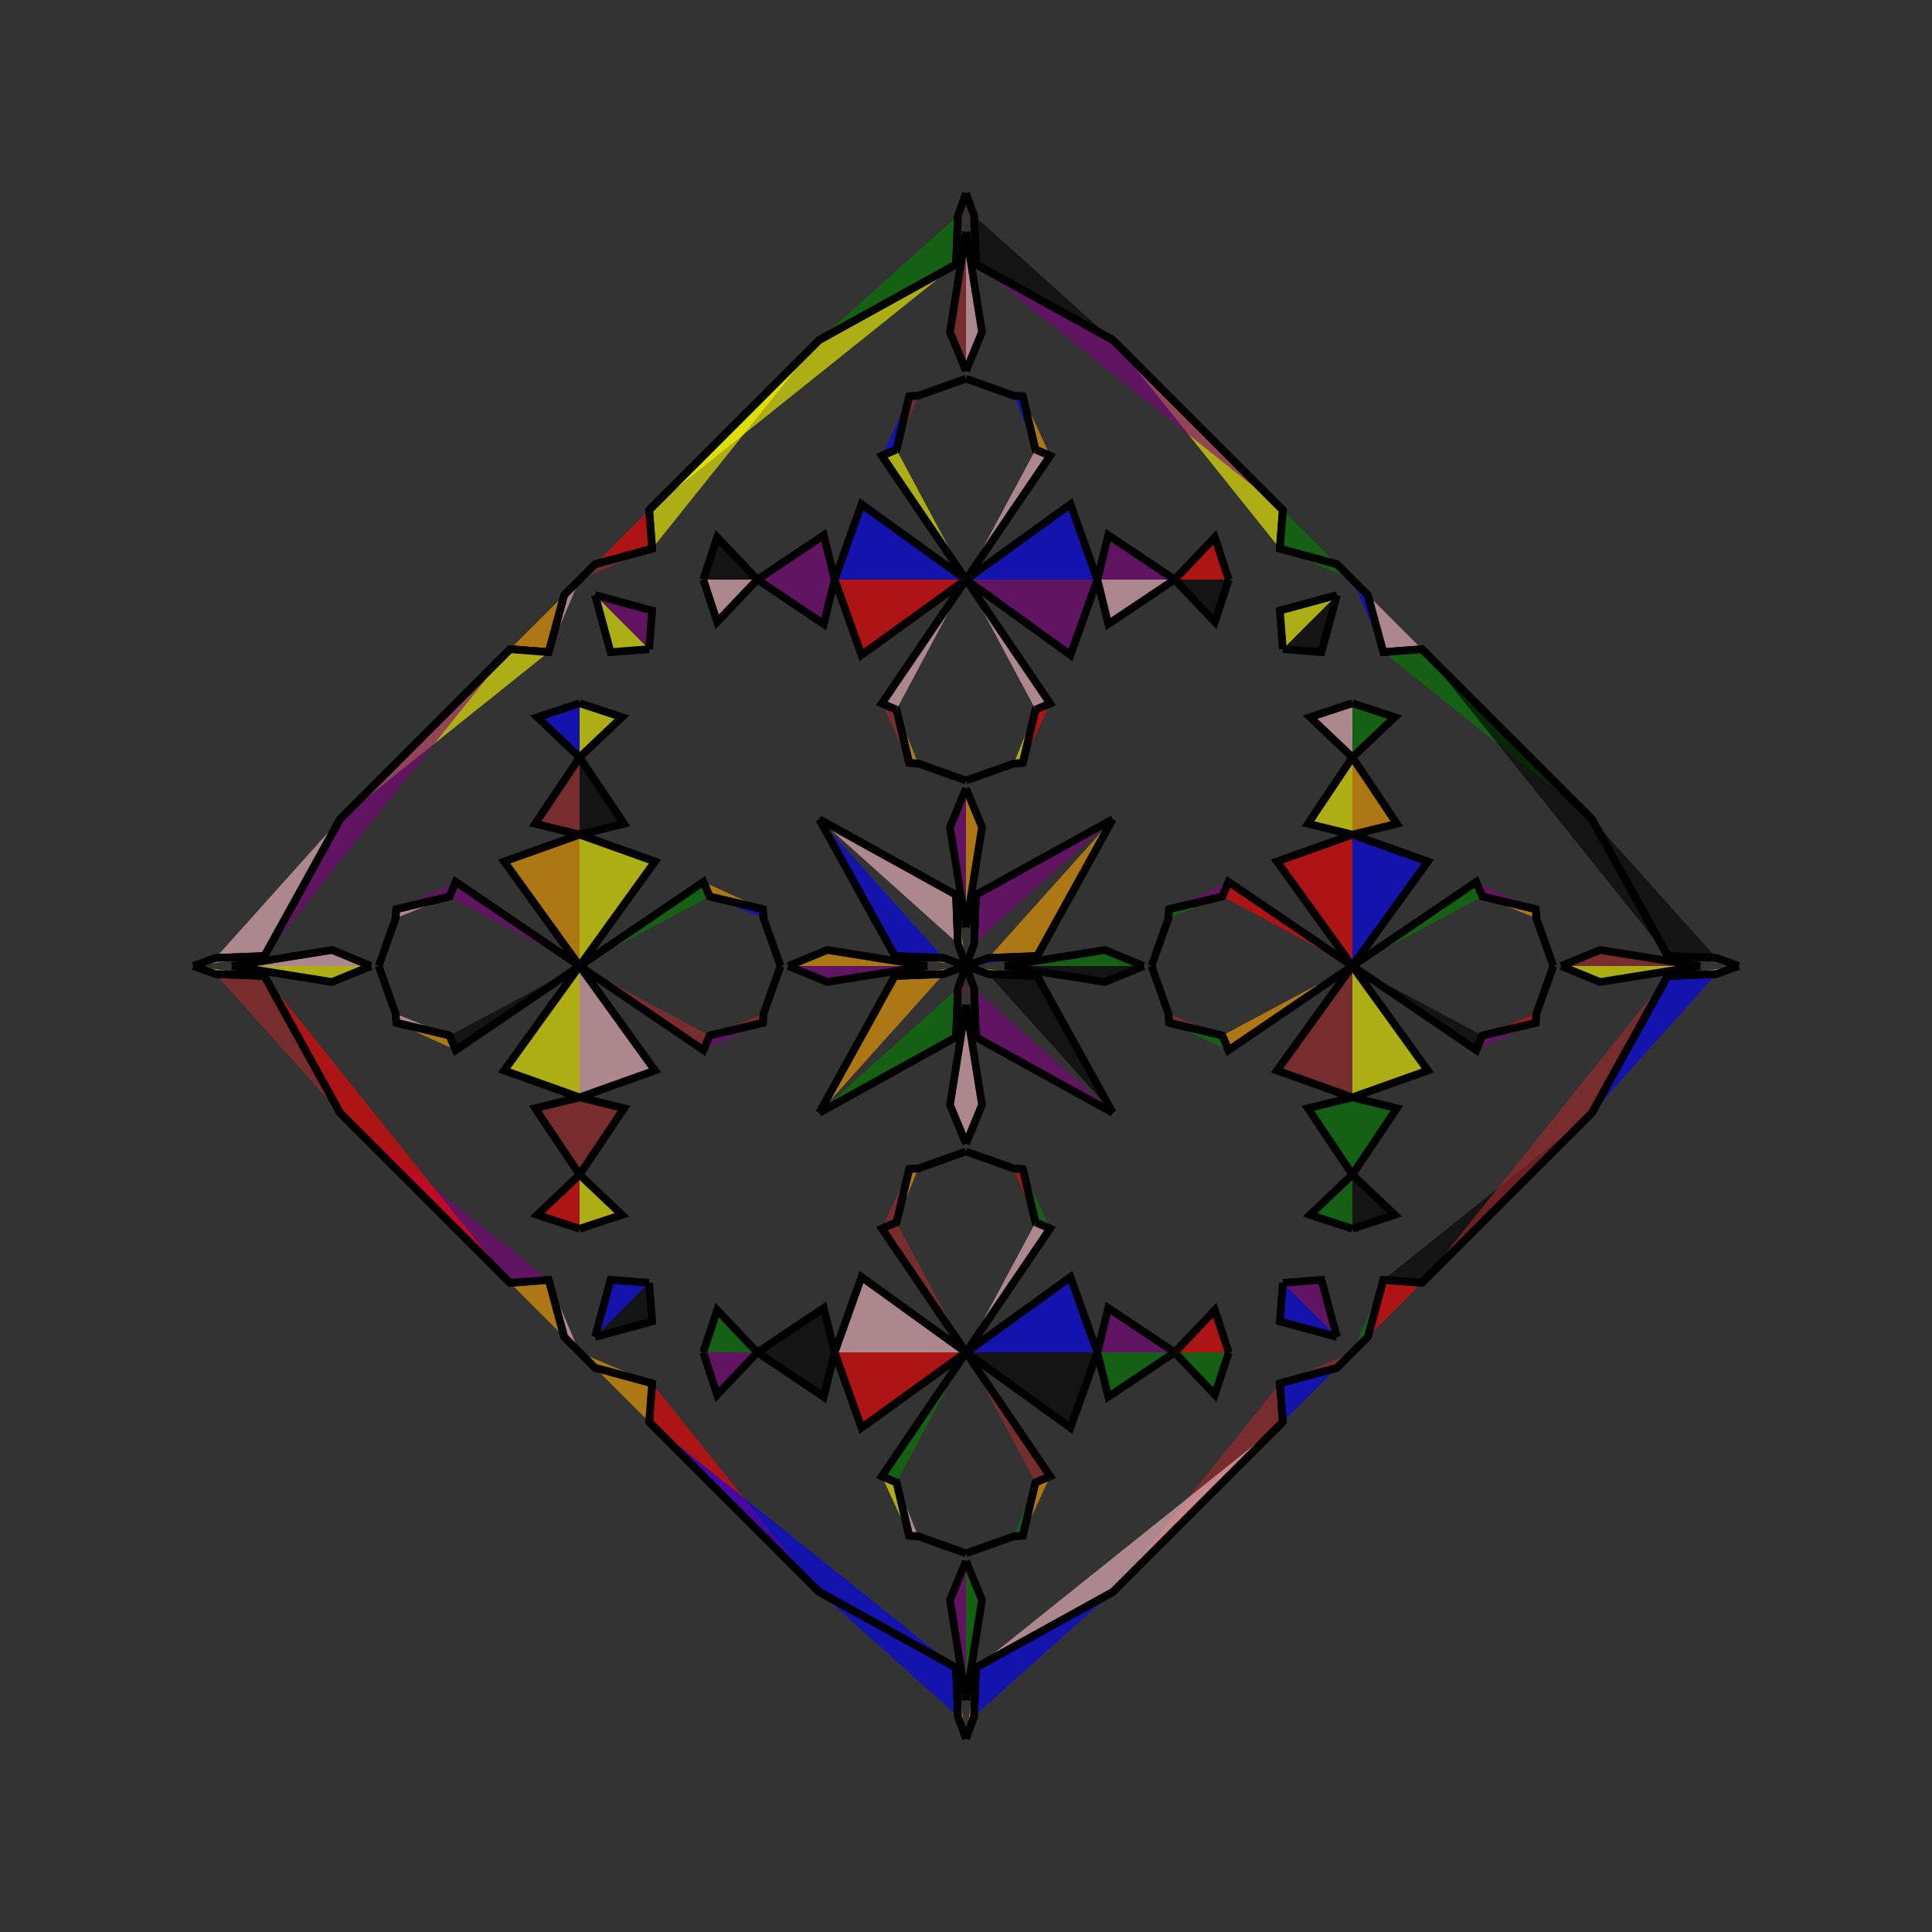 <?xml version="1.0" encoding="UTF-8"?>
<svg xmlns="http://www.w3.org/2000/svg" xmlns:xlink="http://www.w3.org/1999/xlink"
     width="250" height="250" viewBox="-125.0 -125.0 250 250">
<rect x="-125.0" y="-125.0" width="250" height="250" fill="#333333" stroke="none"/>
<defs>
</defs>
<path d="M5.0,-0.0 L17.959,-2.073 L23.0,-0.0" fill="green" fill-opacity="0.6" stroke="black" stroke-width="1" />
<path d="M5.0,-0.0 L17.959,2.073 L23.0,-0.0" fill="black" fill-opacity="0.6" stroke="black" stroke-width="1" />
<path d="M24.0,-0.0 L26.203,-6.188 L26.281,-7.353" fill="purple" fill-opacity="0.6" stroke="black" stroke-width="1" />
<path d="M24.0,-0.0 L26.203,6.188 L26.281,7.353" fill="blue" fill-opacity="0.6" stroke="black" stroke-width="1" />
<path d="M26.203,-6.188 L26.281,-7.353 L33.18,-9" fill="green" fill-opacity="0.6" stroke="black" stroke-width="1" />
<path d="M26.203,6.188 L26.281,7.353 L33.18,9" fill="brown" fill-opacity="0.6" stroke="black" stroke-width="1" />
<path d="M26.281,-7.353 L33.18,-9 L33.974,-10.887" fill="purple" fill-opacity="0.6" stroke="black" stroke-width="1" />
<path d="M26.281,7.353 L33.18,9 L33.974,10.887" fill="green" fill-opacity="0.6" stroke="black" stroke-width="1" />
<path d="M33.18,-9 L33.974,-10.887 L50.0,-0.0" fill="red" fill-opacity="0.6" stroke="black" stroke-width="1" />
<path d="M33.18,9 L33.974,10.887 L50.0,-0.0" fill="orange" fill-opacity="0.6" stroke="black" stroke-width="1" />
<path d="M50.0,-0.0 L40.245,-13.523 L50.0,-17.0" fill="red" fill-opacity="0.6" stroke="black" stroke-width="1" />
<path d="M50.0,-0.0 L40.245,13.523 L50.0,17.0" fill="brown" fill-opacity="0.6" stroke="black" stroke-width="1" />
<path d="M50.0,-17.0 L44.251,-18.41 L50.0,-27.0" fill="yellow" fill-opacity="0.6" stroke="black" stroke-width="1" />
<path d="M50.0,17.0 L44.251,18.41 L50.0,27.0" fill="green" fill-opacity="0.6" stroke="black" stroke-width="1" />
<path d="M50.0,-27.0 L44.524,-32.199 L50.0,-34.0" fill="pink" fill-opacity="0.6" stroke="black" stroke-width="1" />
<path d="M50.0,27.0 L44.524,32.199 L50.0,34.0" fill="green" fill-opacity="0.6" stroke="black" stroke-width="1" />
<path d="M50.0,50.0 L48.0,52.0 L40.613,54.008" fill="brown" fill-opacity="0.6" stroke="black" stroke-width="1" />
<path d="M50.0,-50.0 L48.0,-52.0 L40.613,-54.008" fill="green" fill-opacity="0.6" stroke="black" stroke-width="1" />
<path d="M48.0,-48.0 L45.992,-40.613 L41.0,-41.0" fill="black" fill-opacity="0.6" stroke="black" stroke-width="1" />
<path d="M48.0,48.0 L45.992,40.613 L41.0,41.0" fill="purple" fill-opacity="0.6" stroke="black" stroke-width="1" />
<path d="M40.613,54.008 L41.0,59.0 L19.0,81.0" fill="brown" fill-opacity="0.6" stroke="black" stroke-width="1" />
<path d="M40.613,-54.008 L41.0,-59.0 L19.0,-81.0" fill="yellow" fill-opacity="0.6" stroke="black" stroke-width="1" />
<path d="M41.0,59.0 L19.0,81.0 L1.286,90.797" fill="pink" fill-opacity="0.6" stroke="black" stroke-width="1" />
<path d="M41.0,-59.0 L19.0,-81.0 L1.286,-90.797" fill="purple" fill-opacity="0.6" stroke="black" stroke-width="1" />
<path d="M19.0,-19.0 L9.203,-1.286 L2.891,-1.041" fill="orange" fill-opacity="0.6" stroke="black" stroke-width="1" />
<path d="M19.0,19.0 L9.203,1.286 L2.891,1.041" fill="black" fill-opacity="0.6" stroke="black" stroke-width="1" />
<path d="M9.203,-1.286 L2.891,-1.041 L0.0,-0.0" fill="blue" fill-opacity="0.6" stroke="black" stroke-width="1" />
<path d="M9.203,1.286 L2.891,1.041 L0.0,-0.0" fill="orange" fill-opacity="0.6" stroke="black" stroke-width="1" />
<path d="M-5.0,-0.0 L-17.959,-2.073 L-23.0,-0.0" fill="orange" fill-opacity="0.6" stroke="black" stroke-width="1" />
<path d="M-5.0,-0.0 L-17.959,2.073 L-23.0,-0.0" fill="purple" fill-opacity="0.6" stroke="black" stroke-width="1" />
<path d="M-24.0,-0.0 L-26.203,-6.188 L-26.281,-7.353" fill="purple" fill-opacity="0.6" stroke="black" stroke-width="1" />
<path d="M-24.0,-0.0 L-26.203,6.188 L-26.281,7.353" fill="black" fill-opacity="0.6" stroke="black" stroke-width="1" />
<path d="M-26.203,-6.188 L-26.281,-7.353 L-33.18,-9" fill="blue" fill-opacity="0.6" stroke="black" stroke-width="1" />
<path d="M-26.203,6.188 L-26.281,7.353 L-33.18,9" fill="brown" fill-opacity="0.6" stroke="black" stroke-width="1" />
<path d="M-26.281,-7.353 L-33.18,-9 L-33.974,-10.887" fill="orange" fill-opacity="0.6" stroke="black" stroke-width="1" />
<path d="M-26.281,7.353 L-33.18,9 L-33.974,10.887" fill="purple" fill-opacity="0.6" stroke="black" stroke-width="1" />
<path d="M-33.18,-9 L-33.974,-10.887 L-50.0,-0.0" fill="green" fill-opacity="0.6" stroke="black" stroke-width="1" />
<path d="M-33.18,9 L-33.974,10.887 L-50.0,-0.0" fill="brown" fill-opacity="0.6" stroke="black" stroke-width="1" />
<path d="M-50.0,-0.0 L-40.245,-13.523 L-50.0,-17.0" fill="yellow" fill-opacity="0.6" stroke="black" stroke-width="1" />
<path d="M-50.0,-0.0 L-40.245,13.523 L-50.0,17.0" fill="pink" fill-opacity="0.6" stroke="black" stroke-width="1" />
<path d="M-50.0,-17.0 L-44.251,-18.41 L-50.0,-27.0" fill="black" fill-opacity="0.6" stroke="black" stroke-width="1" />
<path d="M-50.0,17.0 L-44.251,18.41 L-50.0,27.0" fill="brown" fill-opacity="0.6" stroke="black" stroke-width="1" />
<path d="M-50.0,-27.0 L-44.524,-32.199 L-50.0,-34.0" fill="yellow" fill-opacity="0.6" stroke="black" stroke-width="1" />
<path d="M-50.0,27.0 L-44.524,32.199 L-50.0,34.0" fill="yellow" fill-opacity="0.6" stroke="black" stroke-width="1" />
<path d="M-50.0,50.0 L-48.0,52.0 L-40.613,54.008" fill="orange" fill-opacity="0.6" stroke="black" stroke-width="1" />
<path d="M-50.0,-50.0 L-48.0,-52.0 L-40.613,-54.008" fill="brown" fill-opacity="0.6" stroke="black" stroke-width="1" />
<path d="M-48.0,-48.0 L-45.992,-40.613 L-41.0,-41.0" fill="yellow" fill-opacity="0.6" stroke="black" stroke-width="1" />
<path d="M-48.0,48.0 L-45.992,40.613 L-41.0,41.0" fill="blue" fill-opacity="0.6" stroke="black" stroke-width="1" />
<path d="M-40.613,54.008 L-41.0,59.0 L-19.0,81.0" fill="red" fill-opacity="0.6" stroke="black" stroke-width="1" />
<path d="M-40.613,-54.008 L-41.0,-59.0 L-19.0,-81.0" fill="yellow" fill-opacity="0.6" stroke="black" stroke-width="1" />
<path d="M-41.0,59.0 L-19.0,81.0 L-1.286,90.797" fill="blue" fill-opacity="0.6" stroke="black" stroke-width="1" />
<path d="M-41.0,-59.0 L-19.0,-81.0 L-1.286,-90.797" fill="yellow" fill-opacity="0.6" stroke="black" stroke-width="1" />
<path d="M-19.0,-19.0 L-9.203,-1.286 L-2.891,-1.041" fill="blue" fill-opacity="0.6" stroke="black" stroke-width="1" />
<path d="M-19.0,19.0 L-9.203,1.286 L-2.891,1.041" fill="orange" fill-opacity="0.6" stroke="black" stroke-width="1" />
<path d="M-9.203,-1.286 L-2.891,-1.041 L0.0,-0.0" fill="orange" fill-opacity="0.6" stroke="black" stroke-width="1" />
<path d="M-9.203,1.286 L-2.891,1.041 L0.0,-0.0" fill="orange" fill-opacity="0.6" stroke="black" stroke-width="1" />
<path d="M95.0,-0.0 L82.041,2.073 L77.0,-0.0" fill="yellow" fill-opacity="0.6" stroke="black" stroke-width="1" />
<path d="M95.0,-0.0 L82.041,-2.073 L77.0,-0.0" fill="brown" fill-opacity="0.6" stroke="black" stroke-width="1" />
<path d="M76.0,-0.0 L73.797,6.188 L73.719,7.353" fill="red" fill-opacity="0.6" stroke="black" stroke-width="1" />
<path d="M76.0,-0.0 L73.797,-6.188 L73.719,-7.353" fill="green" fill-opacity="0.6" stroke="black" stroke-width="1" />
<path d="M73.797,6.188 L73.719,7.353 L66.82,9" fill="red" fill-opacity="0.6" stroke="black" stroke-width="1" />
<path d="M73.797,-6.188 L73.719,-7.353 L66.82,-9" fill="orange" fill-opacity="0.6" stroke="black" stroke-width="1" />
<path d="M73.719,7.353 L66.82,9 L66.026,10.887" fill="purple" fill-opacity="0.6" stroke="black" stroke-width="1" />
<path d="M73.719,-7.353 L66.82,-9 L66.026,-10.887" fill="purple" fill-opacity="0.6" stroke="black" stroke-width="1" />
<path d="M66.82,9 L66.026,10.887 L50.0,-0.0" fill="black" fill-opacity="0.6" stroke="black" stroke-width="1" />
<path d="M66.82,-9 L66.026,-10.887 L50.0,-0.0" fill="green" fill-opacity="0.6" stroke="black" stroke-width="1" />
<path d="M50.0,-0.0 L59.755,13.523 L50.0,17.0" fill="yellow" fill-opacity="0.6" stroke="black" stroke-width="1" />
<path d="M50.0,-0.0 L59.755,-13.523 L50.0,-17.0" fill="blue" fill-opacity="0.6" stroke="black" stroke-width="1" />
<path d="M50.0,17.0 L55.749,18.41 L50.0,27.0" fill="green" fill-opacity="0.6" stroke="black" stroke-width="1" />
<path d="M50.0,-17.0 L55.749,-18.41 L50.0,-27.0" fill="orange" fill-opacity="0.6" stroke="black" stroke-width="1" />
<path d="M50.0,27.0 L55.476,32.199 L50.0,34.0" fill="black" fill-opacity="0.6" stroke="black" stroke-width="1" />
<path d="M50.0,-27.0 L55.476,-32.199 L50.0,-34.0" fill="green" fill-opacity="0.6" stroke="black" stroke-width="1" />
<path d="M50.0,50.0 L52.0,48.0 L54.008,40.613" fill="green" fill-opacity="0.6" stroke="black" stroke-width="1" />
<path d="M50.0,-50.0 L52.0,-48.0 L54.008,-40.613" fill="blue" fill-opacity="0.6" stroke="black" stroke-width="1" />
<path d="M52.0,48.0 L54.008,40.613 L59.0,41.0" fill="red" fill-opacity="0.6" stroke="black" stroke-width="1" />
<path d="M52.0,-48.0 L54.008,-40.613 L59.0,-41.0" fill="pink" fill-opacity="0.6" stroke="black" stroke-width="1" />
<path d="M54.008,40.613 L59.0,41.0 L81.0,19.0" fill="black" fill-opacity="0.6" stroke="black" stroke-width="1" />
<path d="M54.008,-40.613 L59.0,-41.0 L81.0,-19.0" fill="green" fill-opacity="0.6" stroke="black" stroke-width="1" />
<path d="M59.0,41.0 L81.0,19.0 L90.797,1.286" fill="brown" fill-opacity="0.6" stroke="black" stroke-width="1" />
<path d="M59.0,-41.0 L81.0,-19.0 L90.797,-1.286" fill="black" fill-opacity="0.6" stroke="black" stroke-width="1" />
<path d="M81.0,19.0 L90.797,1.286 L97.109,1.041" fill="blue" fill-opacity="0.6" stroke="black" stroke-width="1" />
<path d="M81.0,-19.0 L90.797,-1.286 L97.109,-1.041" fill="black" fill-opacity="0.6" stroke="black" stroke-width="1" />
<path d="M90.797,1.286 L97.109,1.041 L100.0,-0.0" fill="pink" fill-opacity="0.6" stroke="black" stroke-width="1" />
<path d="M90.797,-1.286 L97.109,-1.041 L100.0,-0.0" fill="green" fill-opacity="0.6" stroke="black" stroke-width="1" />
<path d="M0.0,-5.0 L2.073,-17.959 L0.0,-23.0" fill="orange" fill-opacity="0.6" stroke="black" stroke-width="1" />
<path d="M0.0,5.0 L2.073,17.959 L0.0,23.0" fill="pink" fill-opacity="0.6" stroke="black" stroke-width="1" />
<path d="M0.0,95.0 L2.073,82.041 L0.0,77.0" fill="green" fill-opacity="0.6" stroke="black" stroke-width="1" />
<path d="M0.0,-95.0 L2.073,-82.041 L0.0,-77.0" fill="pink" fill-opacity="0.6" stroke="black" stroke-width="1" />
<path d="M0.0,-24.0 L6.188,-26.203 L7.353,-26.281" fill="orange" fill-opacity="0.6" stroke="black" stroke-width="1" />
<path d="M0.0,24.0 L6.188,26.203 L7.353,26.281" fill="black" fill-opacity="0.6" stroke="black" stroke-width="1" />
<path d="M0.0,76.0 L6.188,73.797 L7.353,73.719" fill="red" fill-opacity="0.6" stroke="black" stroke-width="1" />
<path d="M0.0,-76.0 L6.188,-73.797 L7.353,-73.719" fill="green" fill-opacity="0.6" stroke="black" stroke-width="1" />
<path d="M6.188,-26.203 L7.353,-26.281 L9,-33.18" fill="yellow" fill-opacity="0.6" stroke="black" stroke-width="1" />
<path d="M6.188,26.203 L7.353,26.281 L9,33.18" fill="red" fill-opacity="0.6" stroke="black" stroke-width="1" />
<path d="M6.188,73.797 L7.353,73.719 L9,66.82" fill="green" fill-opacity="0.6" stroke="black" stroke-width="1" />
<path d="M6.188,-73.797 L7.353,-73.719 L9,-66.82" fill="blue" fill-opacity="0.6" stroke="black" stroke-width="1" />
<path d="M7.353,-26.281 L9,-33.18 L10.887,-33.974" fill="red" fill-opacity="0.6" stroke="black" stroke-width="1" />
<path d="M7.353,26.281 L9,33.18 L10.887,33.974" fill="green" fill-opacity="0.6" stroke="black" stroke-width="1" />
<path d="M7.353,73.719 L9,66.82 L10.887,66.026" fill="orange" fill-opacity="0.6" stroke="black" stroke-width="1" />
<path d="M7.353,-73.719 L9,-66.82 L10.887,-66.026" fill="orange" fill-opacity="0.6" stroke="black" stroke-width="1" />
<path d="M9,-33.18 L10.887,-33.974 L0.0,-50.0" fill="pink" fill-opacity="0.6" stroke="black" stroke-width="1" />
<path d="M9,33.18 L10.887,33.974 L0.0,50.0" fill="pink" fill-opacity="0.6" stroke="black" stroke-width="1" />
<path d="M9,66.82 L10.887,66.026 L0.0,50.0" fill="brown" fill-opacity="0.6" stroke="black" stroke-width="1" />
<path d="M9,-66.82 L10.887,-66.026 L0.0,-50.0" fill="pink" fill-opacity="0.6" stroke="black" stroke-width="1" />
<path d="M0.0,-50.0 L13.523,-40.245 L17.0,-50.0" fill="purple" fill-opacity="0.6" stroke="black" stroke-width="1" />
<path d="M0.0,50.0 L13.523,40.245 L17.0,50.0" fill="blue" fill-opacity="0.6" stroke="black" stroke-width="1" />
<path d="M0.0,50.0 L13.523,59.755 L17.0,50.0" fill="black" fill-opacity="0.6" stroke="black" stroke-width="1" />
<path d="M0.0,-50.0 L13.523,-59.755 L17.0,-50.0" fill="blue" fill-opacity="0.6" stroke="black" stroke-width="1" />
<path d="M17.0,-50.0 L18.41,-44.251 L27.0,-50.0" fill="pink" fill-opacity="0.6" stroke="black" stroke-width="1" />
<path d="M17.0,50.0 L18.41,44.251 L27.0,50.0" fill="purple" fill-opacity="0.6" stroke="black" stroke-width="1" />
<path d="M17.0,50.0 L18.41,55.749 L27.0,50.0" fill="green" fill-opacity="0.6" stroke="black" stroke-width="1" />
<path d="M17.0,-50.0 L18.41,-55.749 L27.0,-50.0" fill="purple" fill-opacity="0.6" stroke="black" stroke-width="1" />
<path d="M27.0,-50.0 L32.199,-44.524 L34.0,-50.0" fill="black" fill-opacity="0.6" stroke="black" stroke-width="1" />
<path d="M27.0,50.0 L32.199,44.524 L34.0,50.0" fill="red" fill-opacity="0.6" stroke="black" stroke-width="1" />
<path d="M27.0,50.0 L32.199,55.476 L34.0,50.0" fill="green" fill-opacity="0.6" stroke="black" stroke-width="1" />
<path d="M27.0,-50.0 L32.199,-55.476 L34.0,-50.0" fill="red" fill-opacity="0.6" stroke="black" stroke-width="1" />
<path d="M48.0,-48.0 L40.613,-45.992 L41.0,-41.0" fill="yellow" fill-opacity="0.6" stroke="black" stroke-width="1" />
<path d="M48.0,48.0 L40.613,45.992 L41.0,41.0" fill="blue" fill-opacity="0.6" stroke="black" stroke-width="1" />
<path d="M48.0,52.0 L40.613,54.008 L41.0,59.0" fill="blue" fill-opacity="0.6" stroke="black" stroke-width="1" />
<path d="M48.0,-52.0 L40.613,-54.008 L41.0,-59.0" fill="green" fill-opacity="0.6" stroke="black" stroke-width="1" />
<path d="M19.0,-19.0 L1.286,-9.203 L1.041,-2.891" fill="purple" fill-opacity="0.6" stroke="black" stroke-width="1" />
<path d="M19.0,19.0 L1.286,9.203 L1.041,2.891" fill="purple" fill-opacity="0.6" stroke="black" stroke-width="1" />
<path d="M19.0,81.0 L1.286,90.797 L1.041,97.109" fill="blue" fill-opacity="0.6" stroke="black" stroke-width="1" />
<path d="M19.0,-81.0 L1.286,-90.797 L1.041,-97.109" fill="black" fill-opacity="0.6" stroke="black" stroke-width="1" />
<path d="M1.286,-9.203 L1.041,-2.891 L0.0,-0.0" fill="brown" fill-opacity="0.6" stroke="black" stroke-width="1" />
<path d="M1.286,9.203 L1.041,2.891 L0.0,-0.0" fill="red" fill-opacity="0.6" stroke="black" stroke-width="1" />
<path d="M1.286,90.797 L1.041,97.109 L0.0,100.0" fill="orange" fill-opacity="0.6" stroke="black" stroke-width="1" />
<path d="M1.286,-90.797 L1.041,-97.109 L0.0,-100.0" fill="purple" fill-opacity="0.6" stroke="black" stroke-width="1" />
<path d="M0.0,95.0 L-2.073,82.041 L0.0,77.0" fill="purple" fill-opacity="0.6" stroke="black" stroke-width="1" />
<path d="M0.0,-5.0 L-2.073,-17.959 L0.0,-23.0" fill="purple" fill-opacity="0.6" stroke="black" stroke-width="1" />
<path d="M0.0,5.0 L-2.073,17.959 L0.0,23.0" fill="pink" fill-opacity="0.6" stroke="black" stroke-width="1" />
<path d="M0.0,-95.0 L-2.073,-82.041 L0.0,-77.0" fill="brown" fill-opacity="0.6" stroke="black" stroke-width="1" />
<path d="M0.0,76.0 L-6.188,73.797 L-7.353,73.719" fill="purple" fill-opacity="0.6" stroke="black" stroke-width="1" />
<path d="M0.0,-24.0 L-6.188,-26.203 L-7.353,-26.281" fill="black" fill-opacity="0.6" stroke="black" stroke-width="1" />
<path d="M0.0,24.0 L-6.188,26.203 L-7.353,26.281" fill="orange" fill-opacity="0.6" stroke="black" stroke-width="1" />
<path d="M0.0,-76.0 L-6.188,-73.797 L-7.353,-73.719" fill="purple" fill-opacity="0.6" stroke="black" stroke-width="1" />
<path d="M-6.188,73.797 L-7.353,73.719 L-9,66.82" fill="pink" fill-opacity="0.6" stroke="black" stroke-width="1" />
<path d="M-6.188,-26.203 L-7.353,-26.281 L-9,-33.18" fill="orange" fill-opacity="0.6" stroke="black" stroke-width="1" />
<path d="M-6.188,26.203 L-7.353,26.281 L-9,33.18" fill="orange" fill-opacity="0.6" stroke="black" stroke-width="1" />
<path d="M-6.188,-73.797 L-7.353,-73.719 L-9,-66.82" fill="brown" fill-opacity="0.6" stroke="black" stroke-width="1" />
<path d="M-7.353,73.719 L-9,66.82 L-10.887,66.026" fill="yellow" fill-opacity="0.6" stroke="black" stroke-width="1" />
<path d="M-7.353,-26.281 L-9,-33.18 L-10.887,-33.974" fill="brown" fill-opacity="0.6" stroke="black" stroke-width="1" />
<path d="M-7.353,26.281 L-9,33.18 L-10.887,33.974" fill="brown" fill-opacity="0.6" stroke="black" stroke-width="1" />
<path d="M-7.353,-73.719 L-9,-66.82 L-10.887,-66.026" fill="blue" fill-opacity="0.6" stroke="black" stroke-width="1" />
<path d="M-9,66.82 L-10.887,66.026 L0.0,50.0" fill="green" fill-opacity="0.6" stroke="black" stroke-width="1" />
<path d="M-9,-33.18 L-10.887,-33.974 L0.0,-50.0" fill="pink" fill-opacity="0.6" stroke="black" stroke-width="1" />
<path d="M-9,33.18 L-10.887,33.974 L0.0,50.0" fill="brown" fill-opacity="0.6" stroke="black" stroke-width="1" />
<path d="M-9,-66.82 L-10.887,-66.026 L0.0,-50.0" fill="yellow" fill-opacity="0.6" stroke="black" stroke-width="1" />
<path d="M0.0,50.0 L-13.523,59.755 L-17.0,50.0" fill="red" fill-opacity="0.6" stroke="black" stroke-width="1" />
<path d="M0.0,-50.0 L-13.523,-40.245 L-17.0,-50.0" fill="red" fill-opacity="0.6" stroke="black" stroke-width="1" />
<path d="M0.0,50.0 L-13.523,40.245 L-17.0,50.0" fill="pink" fill-opacity="0.6" stroke="black" stroke-width="1" />
<path d="M0.0,-50.0 L-13.523,-59.755 L-17.0,-50.0" fill="blue" fill-opacity="0.6" stroke="black" stroke-width="1" />
<path d="M-17.0,50.0 L-18.41,55.749 L-27.0,50.0" fill="black" fill-opacity="0.6" stroke="black" stroke-width="1" />
<path d="M-17.0,-50.0 L-18.41,-44.251 L-27.0,-50.0" fill="purple" fill-opacity="0.6" stroke="black" stroke-width="1" />
<path d="M-17.0,50.0 L-18.41,44.251 L-27.0,50.0" fill="black" fill-opacity="0.6" stroke="black" stroke-width="1" />
<path d="M-17.0,-50.0 L-18.41,-55.749 L-27.0,-50.0" fill="purple" fill-opacity="0.6" stroke="black" stroke-width="1" />
<path d="M-27.0,50.0 L-32.199,55.476 L-34.0,50.0" fill="purple" fill-opacity="0.6" stroke="black" stroke-width="1" />
<path d="M-27.0,-50.0 L-32.199,-44.524 L-34.0,-50.0" fill="pink" fill-opacity="0.6" stroke="black" stroke-width="1" />
<path d="M-27.0,50.0 L-32.199,44.524 L-34.0,50.0" fill="green" fill-opacity="0.6" stroke="black" stroke-width="1" />
<path d="M-27.0,-50.0 L-32.199,-55.476 L-34.0,-50.0" fill="black" fill-opacity="0.6" stroke="black" stroke-width="1" />
<path d="M-48.0,52.0 L-40.613,54.008 L-41.0,59.0" fill="orange" fill-opacity="0.6" stroke="black" stroke-width="1" />
<path d="M-48.0,-48.0 L-40.613,-45.992 L-41.0,-41.0" fill="purple" fill-opacity="0.6" stroke="black" stroke-width="1" />
<path d="M-48.0,48.0 L-40.613,45.992 L-41.0,41.0" fill="black" fill-opacity="0.6" stroke="black" stroke-width="1" />
<path d="M-48.0,-52.0 L-40.613,-54.008 L-41.0,-59.0" fill="red" fill-opacity="0.6" stroke="black" stroke-width="1" />
<path d="M-19.0,81.0 L-1.286,90.797 L-1.041,97.109" fill="blue" fill-opacity="0.6" stroke="black" stroke-width="1" />
<path d="M-19.0,-19.0 L-1.286,-9.203 L-1.041,-2.891" fill="pink" fill-opacity="0.6" stroke="black" stroke-width="1" />
<path d="M-19.0,19.0 L-1.286,9.203 L-1.041,2.891" fill="green" fill-opacity="0.6" stroke="black" stroke-width="1" />
<path d="M-19.0,-81.0 L-1.286,-90.797 L-1.041,-97.109" fill="green" fill-opacity="0.6" stroke="black" stroke-width="1" />
<path d="M-1.286,90.797 L-1.041,97.109 L0.0,100.0" fill="orange" fill-opacity="0.6" stroke="black" stroke-width="1" />
<path d="M-1.286,-9.203 L-1.041,-2.891 L0.0,-0.0" fill="yellow" fill-opacity="0.6" stroke="black" stroke-width="1" />
<path d="M-1.286,9.203 L-1.041,2.891 L0.0,-0.0" fill="red" fill-opacity="0.6" stroke="black" stroke-width="1" />
<path d="M-1.286,-90.797 L-1.041,-97.109 L0.0,-100.0" fill="purple" fill-opacity="0.6" stroke="black" stroke-width="1" />
<path d="M-95.0,-0.0 L-82.041,-2.073 L-77.0,-0.0" fill="pink" fill-opacity="0.6" stroke="black" stroke-width="1" />
<path d="M-95.0,-0.0 L-82.041,2.073 L-77.0,-0.0" fill="yellow" fill-opacity="0.6" stroke="black" stroke-width="1" />
<path d="M-76.0,-0.0 L-73.797,-6.188 L-73.719,-7.353" fill="black" fill-opacity="0.6" stroke="black" stroke-width="1" />
<path d="M-76.0,-0.0 L-73.797,6.188 L-73.719,7.353" fill="green" fill-opacity="0.6" stroke="black" stroke-width="1" />
<path d="M-73.797,-6.188 L-73.719,-7.353 L-66.82,-9" fill="pink" fill-opacity="0.6" stroke="black" stroke-width="1" />
<path d="M-73.797,6.188 L-73.719,7.353 L-66.82,9" fill="pink" fill-opacity="0.6" stroke="black" stroke-width="1" />
<path d="M-73.719,-7.353 L-66.82,-9 L-66.026,-10.887" fill="purple" fill-opacity="0.6" stroke="black" stroke-width="1" />
<path d="M-73.719,7.353 L-66.82,9 L-66.026,10.887" fill="orange" fill-opacity="0.6" stroke="black" stroke-width="1" />
<path d="M-66.82,-9 L-66.026,-10.887 L-50.0,-0.0" fill="purple" fill-opacity="0.6" stroke="black" stroke-width="1" />
<path d="M-66.82,9 L-66.026,10.887 L-50.0,-0.0" fill="black" fill-opacity="0.6" stroke="black" stroke-width="1" />
<path d="M-50.0,-0.0 L-59.755,-13.523 L-50.0,-17.0" fill="orange" fill-opacity="0.6" stroke="black" stroke-width="1" />
<path d="M-50.0,-0.0 L-59.755,13.523 L-50.0,17.0" fill="yellow" fill-opacity="0.6" stroke="black" stroke-width="1" />
<path d="M-50.0,-17.0 L-55.749,-18.41 L-50.0,-27.0" fill="brown" fill-opacity="0.6" stroke="black" stroke-width="1" />
<path d="M-50.0,17.0 L-55.749,18.41 L-50.0,27.0" fill="brown" fill-opacity="0.6" stroke="black" stroke-width="1" />
<path d="M-50.0,-27.0 L-55.476,-32.199 L-50.0,-34.0" fill="blue" fill-opacity="0.6" stroke="black" stroke-width="1" />
<path d="M-50.0,27.0 L-55.476,32.199 L-50.0,34.0" fill="red" fill-opacity="0.6" stroke="black" stroke-width="1" />
<path d="M-50.0,-50.0 L-52.0,-48.0 L-54.008,-40.613" fill="pink" fill-opacity="0.6" stroke="black" stroke-width="1" />
<path d="M-50.0,50.0 L-52.0,48.0 L-54.008,40.613" fill="pink" fill-opacity="0.6" stroke="black" stroke-width="1" />
<path d="M-52.0,-48.0 L-54.008,-40.613 L-59.0,-41.0" fill="orange" fill-opacity="0.6" stroke="black" stroke-width="1" />
<path d="M-52.0,48.0 L-54.008,40.613 L-59.0,41.0" fill="orange" fill-opacity="0.6" stroke="black" stroke-width="1" />
<path d="M-54.008,-40.613 L-59.0,-41.0 L-81.0,-19.0" fill="yellow" fill-opacity="0.6" stroke="black" stroke-width="1" />
<path d="M-54.008,40.613 L-59.0,41.0 L-81.0,19.0" fill="purple" fill-opacity="0.6" stroke="black" stroke-width="1" />
<path d="M-59.0,-41.0 L-81.0,-19.0 L-90.797,-1.286" fill="purple" fill-opacity="0.6" stroke="black" stroke-width="1" />
<path d="M-59.0,41.0 L-81.0,19.0 L-90.797,1.286" fill="red" fill-opacity="0.6" stroke="black" stroke-width="1" />
<path d="M-81.0,-19.0 L-90.797,-1.286 L-97.109,-1.041" fill="pink" fill-opacity="0.6" stroke="black" stroke-width="1" />
<path d="M-81.0,19.0 L-90.797,1.286 L-97.109,1.041" fill="brown" fill-opacity="0.6" stroke="black" stroke-width="1" />
<path d="M-90.797,-1.286 L-97.109,-1.041 L-100.0,-0.0" fill="pink" fill-opacity="0.6" stroke="black" stroke-width="1" />
<path d="M-90.797,1.286 L-97.109,1.041 L-100.0,-0.0" fill="yellow" fill-opacity="0.6" stroke="black" stroke-width="1" />
</svg>